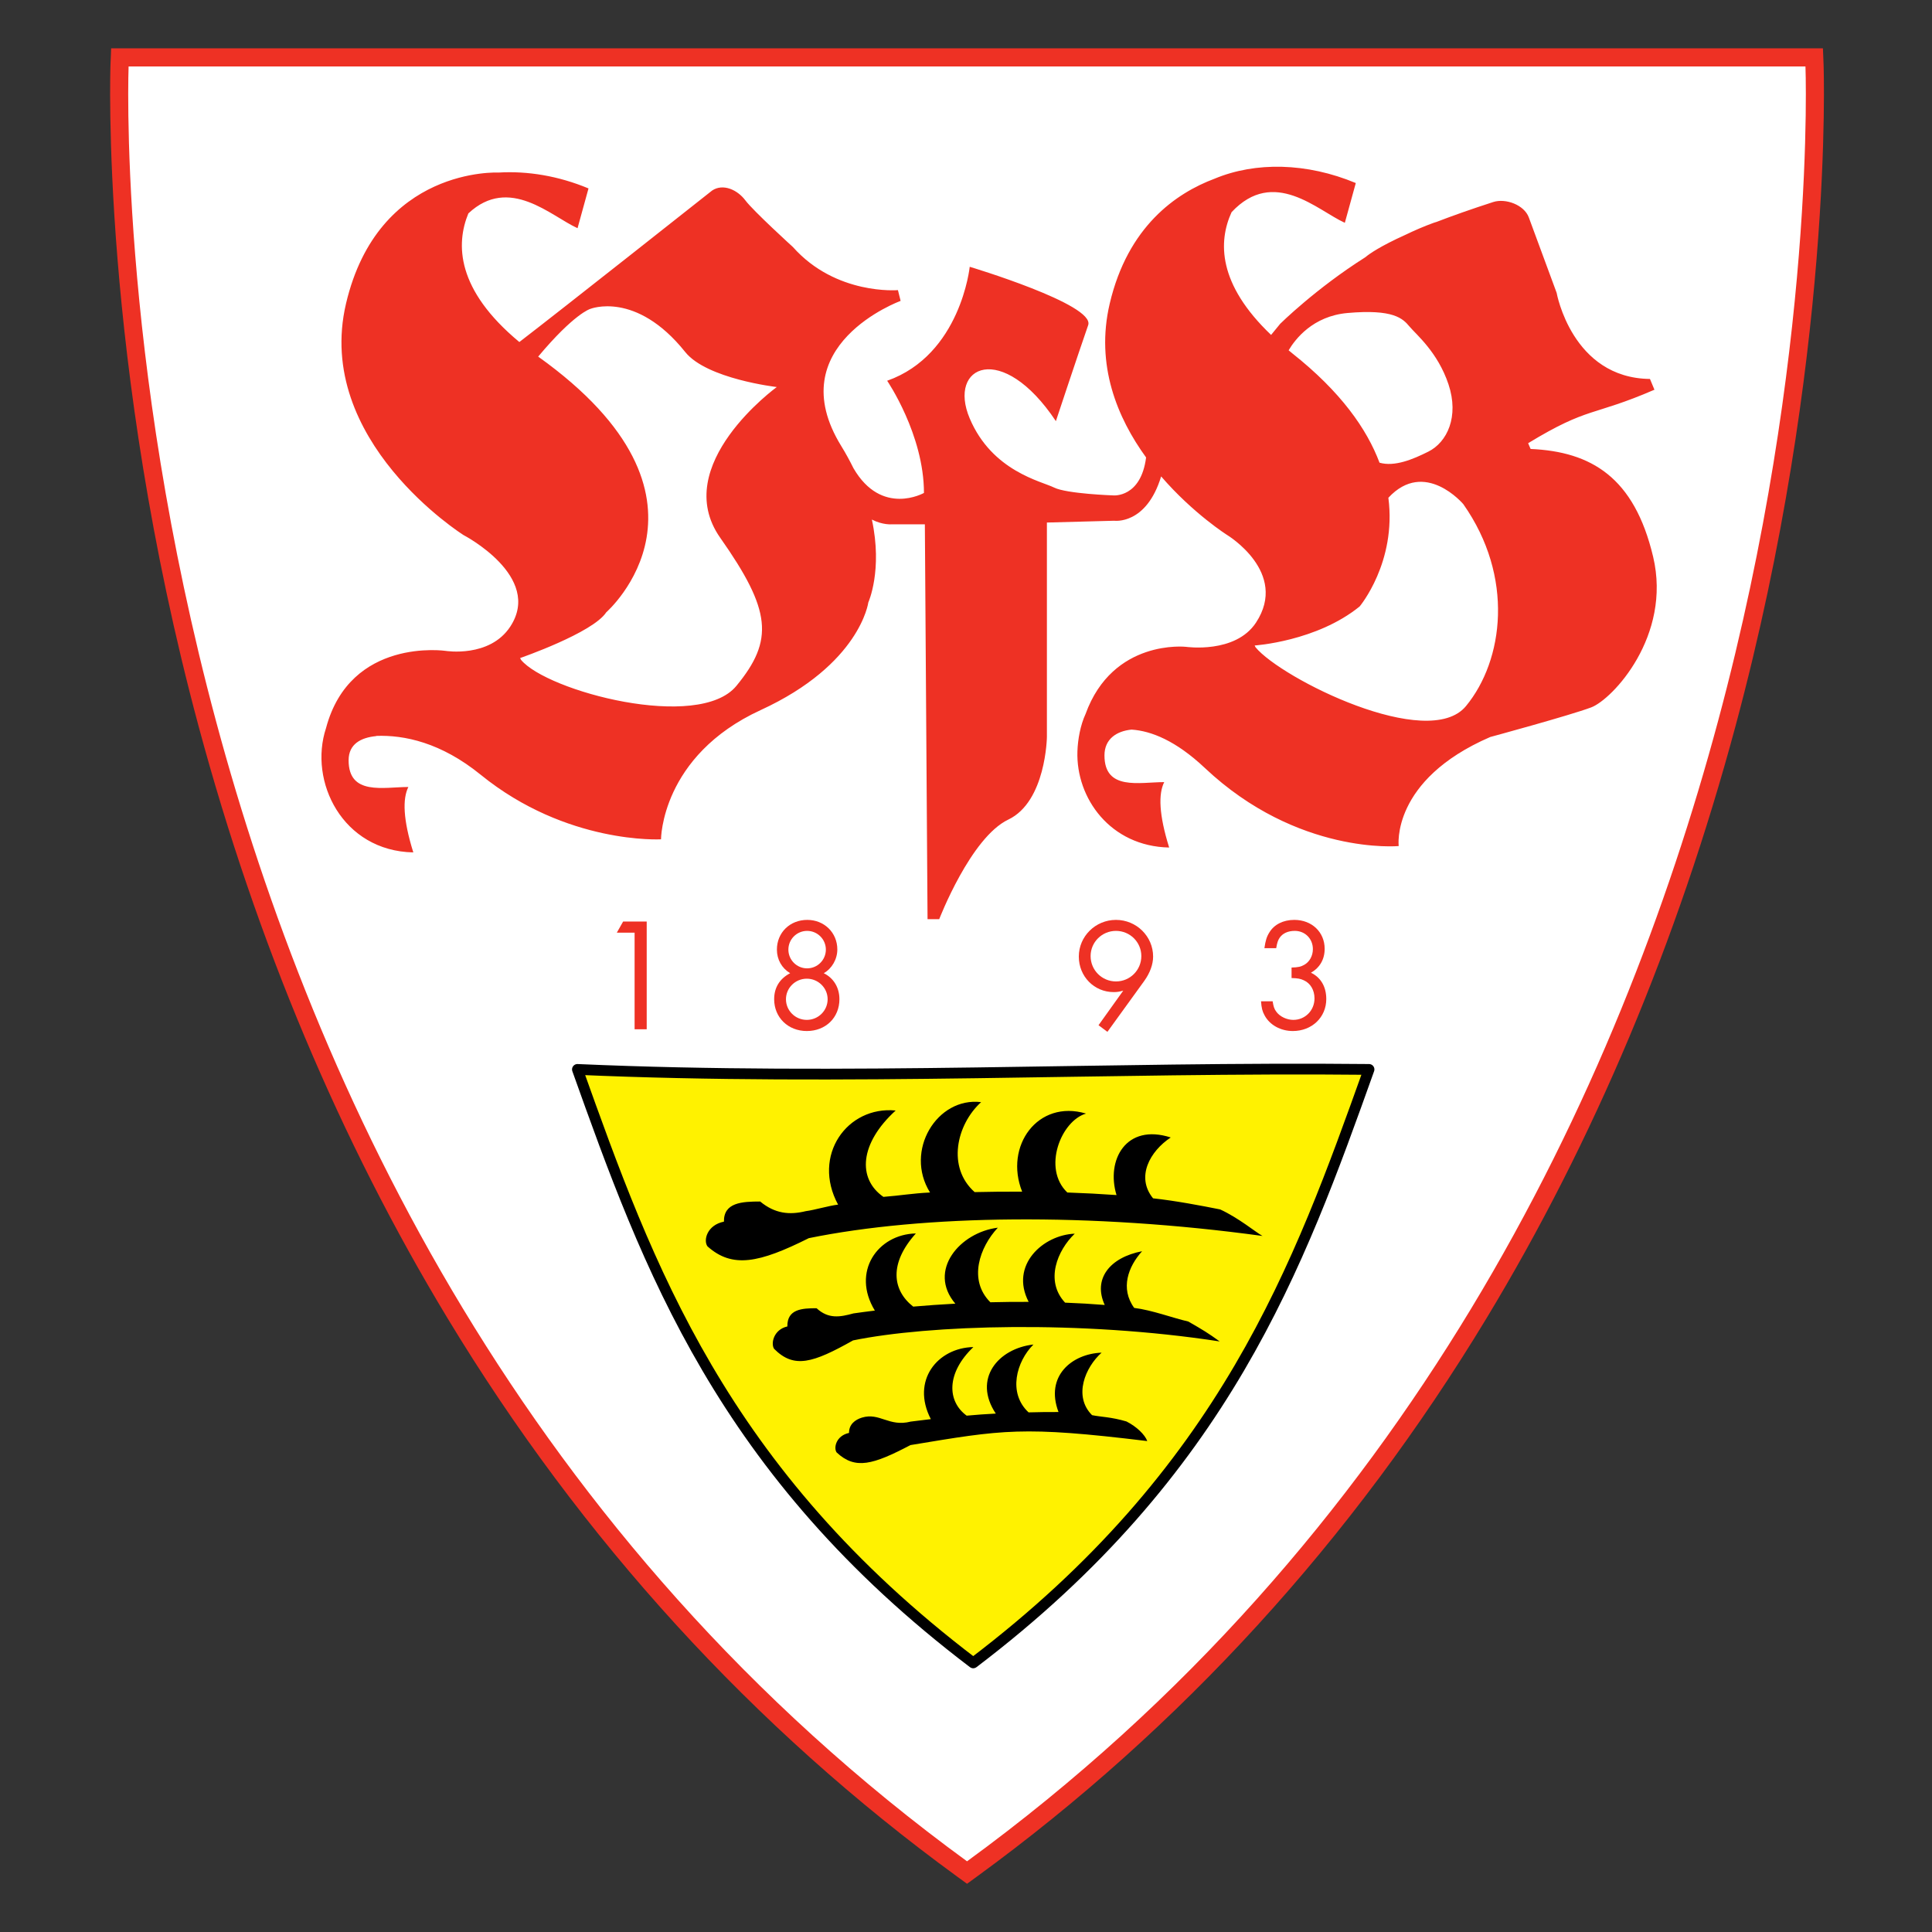 <?xml version="1.0" encoding="UTF-8" standalone="no"?>
<svg
   xmlns:dc="http://purl.org/dc/elements/1.1/"
   xmlns:cc="http://creativecommons.org/ns#"
   xmlns:rdf="http://www.w3.org/1999/02/22-rdf-syntax-ns#"
   xmlns:svg="http://www.w3.org/2000/svg"
   xmlns="http://www.w3.org/2000/svg"
   xmlns:sodipodi="http://sodipodi.sourceforge.net/DTD/sodipodi-0.dtd"
   xmlns:inkscape="http://www.inkscape.org/namespaces/inkscape"
   version="1.1"
   id="Layer_1"
   x="0px"
   y="0px"
   viewBox="0 0 1000 1000"
   xml:space="preserve"
   sodipodi:docname="Stuttgart  Type.svg"
   width="1000"
   height="1000"
   inkscape:version="1.0.1 (3bc2e813f5, 2020-09-07)"><rect x="0" y="0" width="1000" height="1000" fill="#333333" stroke="none"/><defs
   id="defs25" /><sodipodi:namedview
   pagecolor="#ffffff"
   bordercolor="#666666"
   borderopacity="1"
   objecttolerance="10"
   gridtolerance="10"
   guidetolerance="10"
   inkscape:pageopacity="0"
   inkscape:pageshadow="2"
   inkscape:window-width="1920"
   inkscape:window-height="1017"
   id="namedview23"
   showgrid="false"
   inkscape:zoom="0.58477731"
   inkscape:cx="82.354934"
   inkscape:cy="363.14569"
   inkscape:window-x="-8"
   inkscape:window-y="-8"
   inkscape:window-maximized="1"
   inkscape:current-layer="Layer_1" />





<g
   id="g862"
   transform="matrix(1.642,0,0,1.642,11.526,11.774)"><path
     d="M 562.595,8.055 H 28.017 l -0.203,5.01 c -0.037,0.917 -3.351,92.943 27.755,208.641 18.278,67.98 44.686,130.786 78.492,186.674 42.303,69.93 96.361,129.153 160.675,176.022 l 3.077,2.242 3.076,-2.242 C 365.202,537.533 419.262,478.31 461.563,408.38 495.371,352.492 521.78,289.686 540.057,221.706 571.163,106.008 567.851,13.981 567.813,13.066 L 567.61,8.055 Z"
     id="path2"
     style="fill:#ee3124;fill-opacity:1" /><path
     style="fill:#ffffff;stroke:#ee3124;stroke-opacity:1"
     d="m 562.595,13.277 c 0,0 14.708,363.228 -264.783,566.904 C 18.321,376.504 33.031,13.277 33.031,13.277 Z"
     id="path4" /><path
     style="fill:#fff200;stroke:#000000;stroke-width:3.395;stroke-linejoin:round;stroke-miterlimit:1"
     d="m 424.522,329.939 h 0.006 C 402.421,391.781 379.245,456.657 299.764,517.01 220.28,456.657 197.106,391.781 174.999,329.939 h 0.005 c 84.466,3.717 167.464,-0.853 249.518,0 z"
     id="path6"
     sodipodi:nodetypes="cccccc" /><path
     d="m 280.087,440.948 c 2.063,-0.277 4.17,-0.536 6.313,-0.775 -6.31,-12.178 2.138,-22.49 13.412,-22.715 -8.573,8.175 -8.33,17.086 -2.11,21.622 4.076,-0.331 4.994,-0.445 9.176,-0.657 -7.313,-10.967 0.75,-20.513 11.867,-21.772 -5.373,5.358 -8.129,15.282 -1.531,21.394 3.772,-0.092 5.696,-0.125 9.436,-0.111 -4.311,-11.332 4.252,-18.372 13.577,-18.71 -5.111,4.554 -9.016,13.698 -3.002,19.698 2.91,0.596 5.953,0.543 10.847,1.989 3.204,1.624 5.801,4.149 6.557,6.178 -39.516,-4.793 -45.378,-3.573 -74.647,1.266 -11.822,6.188 -17.37,7.837 -23.277,2.315 -1.013,-1.46 -0.151,-5.284 3.913,-6.146 -0.045,-2.678 1.908,-4.17 4.065,-4.828 5.611,-1.704 8.489,3.031 15.404,1.252 z M 262.005,406.85 c 2.205,-0.318 4.46,-0.616 6.75,-0.894 -7.456,-12.214 0.869,-24.055 12.927,-24.313 -8.462,9.394 -7.491,17.853 -0.839,23.06 4.361,-0.378 8.803,-0.69 13.279,-0.929 -8.887,-10.47 1.507,-22.497 13.398,-23.948 -5.746,6.153 -9.404,16.496 -2.349,23.51 4.04,-0.106 8.073,-0.146 12.069,-0.126 -6.027,-11.596 4.552,-21.11 14.524,-21.494 -5.468,5.237 -9.478,14.851 -3.042,21.739 4.263,0.159 8.447,0.404 12.498,0.73 -3.765,-8.182 1.539,-14.964 11.776,-16.94 -4.404,4.878 -6.936,11.748 -2.488,17.869 5.617,0.683 12.293,3.215 17.053,4.29 4.72,2.717 6.126,3.56 9.896,6.277 -43.962,-6.755 -91.792,-5.218 -115.569,-0.323 -12.644,7.101 -18.577,9.004 -24.896,2.652 -1.083,-1.67 -0.163,-6.061 4.186,-7.055 -0.088,-5.471 4.608,-5.741 9.206,-5.741 3.744,3.467 7.432,2.79 11.621,1.636 z m -14.986,-32.241 c 2.739,-0.347 7.306,-1.739 10.147,-2.05 -8.37,-15.442 2.839,-31.161 18.15,-29.67 -11.378,10.371 -12.117,21.474 -3.864,27.224 5.409,-0.417 9.147,-1.114 14.699,-1.379 -8.192,-13.148 2.205,-30.187 16.1,-28.484 -7.839,7.147 -10.79,20.607 -2.036,28.358 5.01,-0.121 10.011,-0.166 14.971,-0.139 -5.718,-14.375 4.94,-29.147 20.143,-24.613 -7.844,2.236 -13.884,17.272 -5.901,24.878 5.294,0.179 10.482,0.451 15.507,0.808 -3.355,-10.994 2.97,-22.715 17.089,-18.153 -6.527,4.316 -11.081,12.418 -5.571,19.18 6.975,0.752 15.255,2.321 21.156,3.502 5.868,2.709 11.039,7.068 13.339,8.36 -54.534,-7.459 -106.915,-6.663 -143.006,0.695 -15.688,7.844 -24.111,9.588 -31.949,2.58 -1.344,-1.843 -0.201,-6.697 5.192,-7.785 -0.108,-6.046 5.72,-6.345 11.423,-6.345 4.638,3.827 9.215,4.311 14.411,3.033 z"
     id="path8" /><g
     id="g18"
     style="fill:#ee3124;fill-opacity:1">
	<path
   d="m 187.42,286.826 1.987,-3.512 h 7.432 v 33.962 h -3.818 v -30.45 z"
   id="path10"
   style="fill:#ee3124;fill-opacity:1" />
	<path
   d="m 247.403,286.267 c 3.259,0 5.909,2.645 5.909,5.903 0,3.26 -2.65,5.908 -5.909,5.908 -3.258,0 -5.906,-2.648 -5.906,-5.908 0,-3.258 2.648,-5.903 5.906,-5.903 z m -5.346,13.339 c -3.31,1.731 -5.042,4.532 -5.042,8.199 0,5.754 4.379,10.031 10.287,10.031 5.956,0 10.286,-4.226 10.286,-10.031 0,-3.667 -1.834,-6.671 -4.939,-8.199 2.597,-1.475 4.277,-4.429 4.277,-7.484 0,-5.296 -4.125,-9.32 -9.471,-9.32 -5.501,0 -9.575,4.023 -9.575,9.367 0,3.108 1.528,5.86 4.177,7.437 z m 5.245,1.731 c 3.615,0 6.568,2.904 6.568,6.468 0,3.617 -2.953,6.517 -6.568,6.517 -3.617,0 -6.568,-2.9 -6.568,-6.517 0,-3.564 2.951,-6.468 6.568,-6.468 z"
   id="path12"
   style="fill:#ee3124;fill-opacity:1" />
	<path
   d="m 344.761,286.267 c 4.43,0 7.995,3.563 7.995,7.942 0,4.429 -3.564,7.993 -7.995,7.993 -4.427,0 -7.995,-3.564 -7.995,-7.993 0,-4.379 3.567,-7.942 7.995,-7.942 z m -2.698,31.825 11.609,-16.043 c 1.831,-2.545 2.797,-5.245 2.797,-7.688 0,-6.365 -5.243,-11.56 -11.709,-11.56 -6.467,0 -11.711,5.194 -11.711,11.56 0,6.263 4.837,11.202 10.996,11.202 1.021,0 1.732,-0.102 3.008,-0.457 l -7.79,10.896 z"
   id="path14"
   style="fill:#ee3124;fill-opacity:1" />
	<path
   d="m 400.11,297.823 c 2.036,-0.05 2.951,-0.253 4.021,-0.866 1.627,-0.915 2.701,-2.801 2.701,-4.939 0,-3.259 -2.446,-5.752 -5.704,-5.752 -2.139,0 -3.819,0.762 -4.788,2.186 -0.507,0.767 -0.766,1.479 -1.07,3.26 h -3.718 c 0.359,-2.442 0.713,-3.613 1.582,-4.989 1.526,-2.496 4.376,-3.921 7.84,-3.921 5.551,0 9.572,3.873 9.572,9.116 0,3.31 -1.525,5.957 -4.327,7.536 3.107,1.476 4.836,4.428 4.836,8.301 0,5.752 -4.53,10.081 -10.541,10.081 -3.818,0 -7.28,-1.882 -8.912,-4.94 -0.709,-1.272 -0.963,-2.342 -1.119,-4.428 h 3.666 c 0.259,1.68 0.511,2.444 1.173,3.309 1.122,1.527 3.309,2.546 5.345,2.546 3.719,0 6.673,-2.955 6.673,-6.773 0,-2.596 -1.273,-4.786 -3.361,-5.703 -1.072,-0.509 -1.934,-0.662 -3.869,-0.712 z"
   id="path16"
   style="fill:#ee3124;fill-opacity:1" />
</g><path
     style="fill:#ee3124"
     d="m 514.079,168.298 c -5.941,-25.036 -19.52,-33.099 -38.613,-33.947 l -0.78,-1.815 c 19.247,-11.701 20.103,-8.332 39.817,-16.857 l -1.414,-3.393 c -24.613,-0.284 -29.418,-27.158 -29.418,-27.158 0,0 -6.789,-18.386 -8.772,-23.762 -1.464,-3.983 -7.341,-6.105 -11.219,-4.851 -7.08,2.288 -12.93,4.37 -17.82,6.251 -0.327,0.111 -0.613,0.175 -0.946,0.297 -3.027,1.097 -6.011,2.389 -8.923,3.794 -7.908,3.567 -11.354,5.982 -12.675,7.093 -15.551,9.832 -26.777,20.937 -26.777,20.937 l -2.878,3.518 C 376.817,82.342 376.97,68.972 381.204,59.712 394.54,45.438 408.292,59.19 416.906,63.063 l 3.453,-12.534 c -15.47,-6.453 -31.619,-6.749 -44.519,-1.368 -12.199,4.568 -27.34,15.091 -33.047,39.362 -4.561,19.379 2.397,36.021 11.463,48.508 -1.641,12.767 -10.303,11.963 -10.303,11.963 0,0 -14.739,-0.498 -18.702,-2.478 -3.961,-1.981 -19.52,-5.094 -26.591,-21.783 -7.071,-16.69 10.186,-24.612 27.159,0.849 0,0 6.955,-20.994 10.184,-30.269 2.259,-6.505 -37.344,-18.385 -37.344,-18.385 0,0 -2.827,27.722 -26.025,35.923 0,0 11.6,16.974 11.6,35.364 0,0 -13.321,7.537 -22.221,-7.797 -1.119,-2.249 -2.34,-4.542 -3.805,-6.914 -19.668,-31.844 18.671,-45.827 18.671,-45.827 l -0.849,-3.395 c 0,0 -19.52,1.696 -33.099,-13.579 0,0 -12.446,-11.315 -14.992,-14.711 -2.547,-3.396 -7.072,-5.375 -10.468,-3.112 0,0 -47.994,37.967 -60.78,47.766 -19.897,-16.511 -20.051,-30.874 -16.074,-40.541 12.93,-12.115 26.086,0.909 34.421,4.657 l 3.454,-12.534 c -9.493,-3.959 -19.236,-5.549 -28.348,-5.003 0,0 -37.906,-1.981 -48.09,41.299 -10.184,43.283 37.057,72.985 37.057,72.985 0,0 25.103,13.042 14.712,28.855 -6.506,9.899 -20.368,7.638 -20.368,7.638 0,0 -30.058,-4.379 -37.697,24.321 -5.57,16.812 5.174,38.767 27.507,39.207 -3.257,-10.434 -3.411,-16.918 -1.559,-20.619 -7.808,0 -18.854,2.803 -18.835,-8.447 0.01,-5.119 3.904,-7.134 8.685,-7.595 -0.008,-0.02 -0.019,-0.042 -0.026,-0.062 8.878,-0.338 20.467,2.083 32.959,12.231 27.156,22.066 56.859,20.368 56.859,20.368 0,0 0,-26.307 31.4,-40.734 31.4,-14.427 33.947,-33.947 33.947,-33.947 0,0 4.581,-10.102 1.119,-26.116 3.357,1.743 6.235,1.503 6.235,1.503 h 10.468 l 0.847,124.472 h 3.678 c 0,0 9.901,-25.745 21.783,-31.401 11.88,-5.657 12.163,-26.025 12.163,-26.025 v -67.609 l 21.217,-0.566 c 0,0 10.124,1.409 14.793,-13.971 10.13,11.743 20.851,18.497 20.851,18.497 0,0 19.446,11.769 9.052,27.582 -6.506,9.901 -22.064,7.639 -22.064,7.639 0,0 -23.066,-2.6 -31.675,21.199 -1.598,3.444 -2.428,7.933 -2.553,11.729 -0.497,14.764 10.376,29.969 28.917,30.335 -3.255,-10.435 -3.412,-16.919 -1.559,-20.618 -7.806,0 -18.853,2.801 -18.833,-8.447 0.008,-5.11 3.775,-7.639 8.543,-8.108 6.205,0.421 13.965,3.492 23.1,12.098 29.278,27.581 61.104,24.612 61.104,24.612 0,0 -2.548,-20.793 28.853,-34.372 0,0 25.036,-6.789 31.824,-9.335 6.663,-2.498 25.462,-22.49 19.521,-47.525 z M 220.02,162.357 c 16.125,22.914 16.973,32.248 5.091,46.676 -11.88,14.427 -59.69,1.698 -67.891,-8.204 l -0.285,-0.567 c 0,0 22.915,-7.922 27.159,-14.427 0,0 41.037,-35.929 -21.464,-80.596 C 173.98,91.678 179,90.222 179,90.222 c 0,0 14.393,-5.912 29.986,13.579 6.79,8.486 28.854,11.032 28.854,11.032 0,0 -33.946,24.611 -17.82,47.524 z M 417.756,91.494 c 14.427,-1.272 17.397,1.698 19.518,4.245 2.122,2.545 8.91,8.062 12.308,18.245 3.393,10.185 -0.425,18.247 -6.366,21.216 -4.899,2.452 -10.65,4.839 -15.379,3.478 -3.978,-10.601 -12.193,-22.348 -27.478,-34.454 -0.414,-0.328 -0.772,-0.646 -1.171,-0.972 2.05,-3.47 7.613,-10.791 18.568,-11.758 z m 37.342,123.903 c -11.882,14.427 -58.135,-8.627 -66.339,-18.526 l -0.282,-0.568 c 0,0 19.52,-1.272 33.099,-12.307 0,0 11.698,-13.925 9.052,-34.258 11.485,-12.395 23.621,2.01 23.621,2.01 16.125,22.915 12.729,49.223 0.849,63.649 z"
     id="path20" /></g>
</svg>
